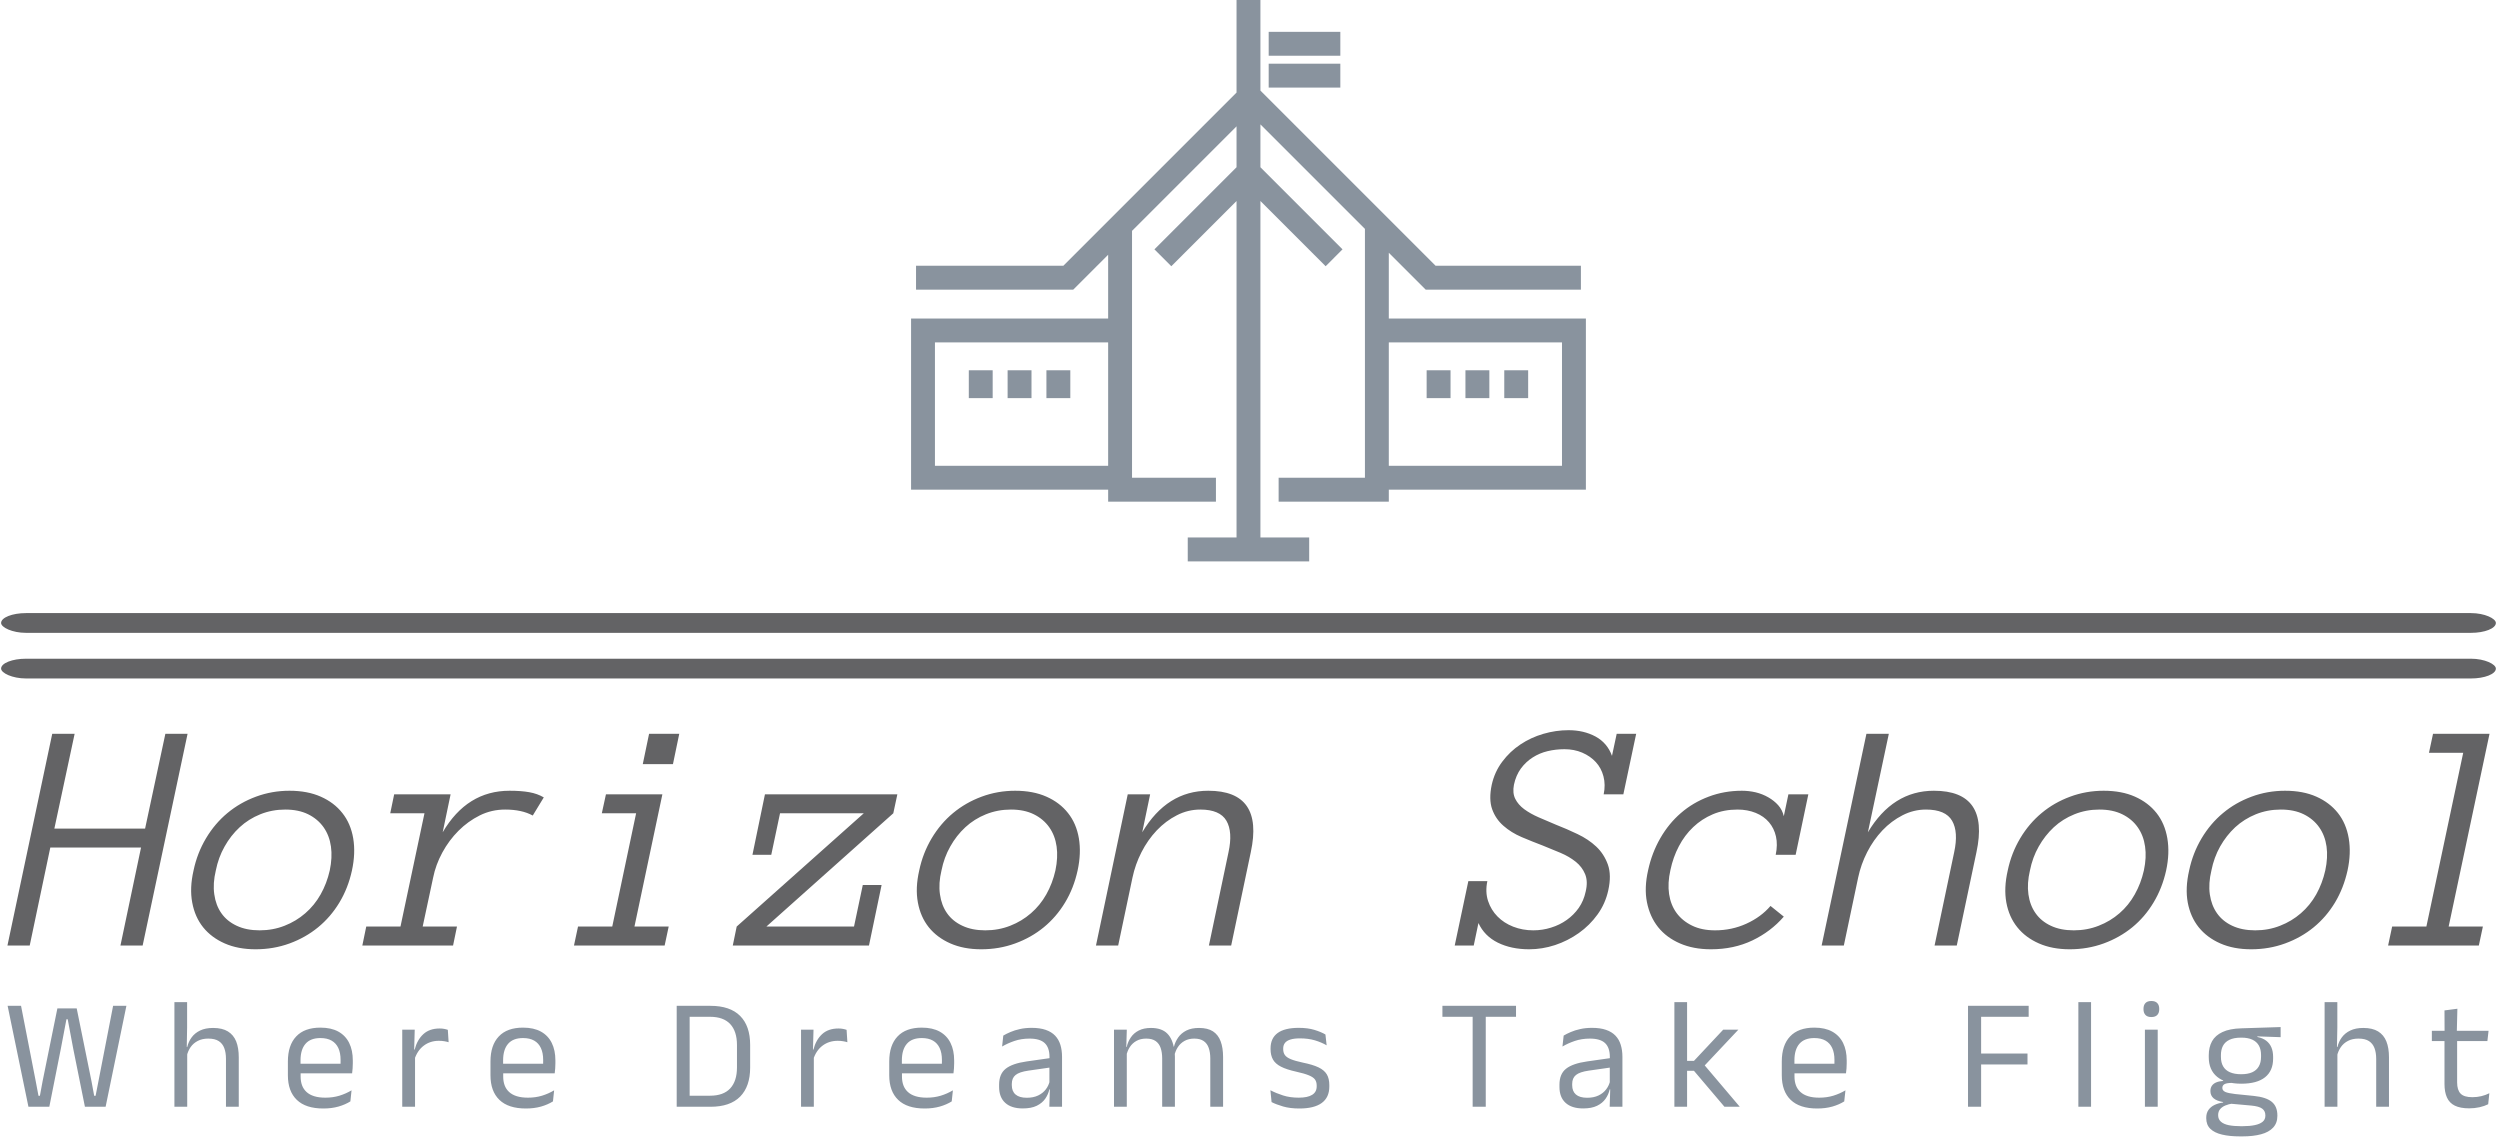 <svg xmlns="http://www.w3.org/2000/svg" version="1.1" xmlns:xlink="http://www.w3.org/1999/xlink" xmlns:svgjs="http://svgjs.dev/svgjs" width="1500" height="685" viewBox="0 0 1500 685"><g transform="matrix(1,0,0,1,-0.909,-1.579)"><svg viewBox="0 0 396 181" data-background-color="#ffffff" preserveAspectRatio="xMidYMid meet" height="685" width="1500" xmlns="http://www.w3.org/2000/svg" xmlns:xlink="http://www.w3.org/1999/xlink"><g id="tight-bounds" transform="matrix(1,0,0,1,0.24,0.417)"><svg viewBox="0 0 395.52 180.165" height="180.165" width="395.52"><g><svg viewBox="0 0 397.498 181.066" height="180.165" width="395.52"><g><rect width="397.498" height="3.148" x="0" y="97.687" fill="#636365" opacity="1" stroke-width="0" stroke="transparent" fill-opacity="1" class="rect-yte-0" data-fill-palette-color="primary" rx="1%" id="yte-0" data-palette-color="#636365"></rect></g><g><rect width="397.498" height="3.148" x="0" y="104.955" fill="#636365" opacity="1" stroke-width="0" stroke="transparent" fill-opacity="1" class="rect-yte-1" data-fill-palette-color="primary" rx="1%" id="yte-1" data-palette-color="#636365"></rect></g><g transform="matrix(1,0,0,1,0.989,116.344)"><svg viewBox="0 0 395.52 64.722" height="64.722" width="395.52"><g id="textblocktransform"><svg viewBox="0 0 395.52 64.722" height="64.722" width="395.52" id="textblock"><g><svg viewBox="0 0 395.52 34.908" height="34.908" width="395.52"><g transform="matrix(1,0,0,1,0,0)"><svg width="395.52" viewBox="-1.2 -32.4 373.41 32.96" height="34.908" data-palette-color="#636365"><path d="M25.9-31.86L19.14 0 15.8 0 18.9-14.75 5.25-14.75 2.15 0-1.2 0 5.54-31.86 8.91-31.86 5.86-17.6 19.51-17.6 22.56-31.86 25.9-31.86ZM50.63-11.3L50.63-11.3Q50.05-8.64 48.74-6.47 47.43-4.3 45.54-2.75 43.65-1.2 41.25-0.32 38.84 0.56 36.13 0.56L36.13 0.56Q33.49 0.56 31.49-0.32 29.49-1.2 28.24-2.75 27-4.3 26.6-6.47 26.19-8.64 26.8-11.3L26.8-11.3Q27.34-13.89 28.67-16.13 30-18.36 31.89-19.93 33.79-21.51 36.19-22.4 38.6-23.29 41.23-23.29L41.23-23.29Q43.94-23.29 45.94-22.4 47.95-21.51 49.19-19.93 50.44-18.36 50.82-16.13 51.19-13.89 50.63-11.3ZM47.29-11.3L47.29-11.3Q47.7-13.26 47.47-14.9 47.24-16.55 46.36-17.8 45.48-19.04 44.04-19.75 42.6-20.46 40.6-20.46L40.6-20.46Q38.6-20.46 36.84-19.75 35.08-19.04 33.74-17.8 32.39-16.55 31.47-14.9 30.54-13.26 30.15-11.3L30.15-11.3Q29.68-9.35 29.92-7.7 30.15-6.05 30.99-4.86 31.83-3.66 33.29-2.98 34.74-2.29 36.74-2.29L36.74-2.29Q38.74-2.29 40.49-2.98 42.23-3.66 43.61-4.86 44.99-6.05 45.92-7.7 46.85-9.35 47.29-11.3ZM79.49-22.29L77.83-19.56Q76.19-20.46 73.68-20.46L73.68-20.46Q71.63-20.46 69.86-19.58 68.09-18.7 66.66-17.27 65.23-15.84 64.23-14 63.23-12.16 62.84-10.21L62.84-10.21 61.27-2.86 66.43-2.86 65.84 0 52.19 0 52.78-2.86 57.93-2.86 61.54-19.9 56.39-19.9 56.98-22.75 65.47-22.75 64.28-17.04Q67.94-23.29 74.34-23.29L74.34-23.29Q76.09-23.29 77.31-23.07 78.54-22.85 79.49-22.29L79.49-22.29ZM99.87-31.86L98.92-27.29 94.38-27.29 95.33-31.86 99.87-31.86ZM98.28-2.86L97.67 0 84.03 0 84.64-2.86 89.79-2.86 93.38-19.9 88.22-19.9 88.84-22.75 97.33-22.75 93.13-2.86 98.28-2.86ZM130.31-9.11L128.41 0 107.92 0 108.51-2.86 127.63-19.9 115.03-19.9 113.71-13.65 110.88-13.65 112.76-22.75 132.68-22.75 132.07-19.9 112.98-2.86 126.16-2.86 127.48-9.11 130.31-9.11ZM159.8-11.3L159.8-11.3Q159.22-8.64 157.91-6.47 156.6-4.3 154.71-2.75 152.82-1.2 150.41-0.32 148.01 0.56 145.3 0.56L145.3 0.56Q142.66 0.56 140.66-0.32 138.66-1.2 137.41-2.75 136.17-4.3 135.77-6.47 135.36-8.64 135.97-11.3L135.97-11.3Q136.51-13.89 137.84-16.13 139.17-18.36 141.06-19.93 142.96-21.51 145.36-22.4 147.77-23.29 150.4-23.29L150.4-23.29Q153.11-23.29 155.11-22.4 157.12-21.51 158.36-19.93 159.61-18.36 159.99-16.13 160.36-13.89 159.8-11.3ZM156.46-11.3L156.46-11.3Q156.87-13.26 156.64-14.9 156.41-16.55 155.53-17.8 154.65-19.04 153.21-19.75 151.77-20.46 149.77-20.46L149.77-20.46Q147.77-20.46 146.01-19.75 144.25-19.04 142.91-17.8 141.56-16.55 140.64-14.9 139.71-13.26 139.32-11.3L139.32-11.3Q138.85-9.35 139.09-7.7 139.32-6.05 140.16-4.86 141-3.66 142.46-2.98 143.91-2.29 145.91-2.29L145.91-2.29Q147.91-2.29 149.66-2.98 151.4-3.66 152.78-4.86 154.16-6.05 155.09-7.7 156.02-9.35 156.46-11.3ZM185.85-14.04L182.9 0 179.55 0 182.5-14.04Q183.16-17.09 182.19-18.77 181.21-20.46 178.26-20.46L178.26-20.46Q176.4-20.46 174.73-19.6 173.06-18.75 171.7-17.32 170.35-15.89 169.41-14.05 168.47-12.21 168.05-10.21L168.05-10.21 165.9 0 162.56 0 167.34-22.75 170.71-22.75 169.52-17.04Q173.25-23.29 179.45-23.29L179.45-23.29Q187.85-23.29 185.85-14.04L185.85-14.04ZM239.63-8.3L239.63-8.3Q239.19-6.3 238.02-4.68 236.85-3.05 235.2-1.88 233.55-0.71 231.62-0.07 229.69 0.56 227.74 0.56L227.74 0.56Q225.03 0.56 223.01-0.44 221-1.44 220.1-3.39L220.1-3.39 219.39 0 216.53 0 218.58-9.69 221.44-9.69Q221.1-8.06 221.55-6.7 222-5.35 222.97-4.37 223.93-3.39 225.33-2.84 226.74-2.29 228.35-2.29L228.35-2.29Q229.74-2.29 231.03-2.7 232.33-3.1 233.38-3.85 234.43-4.59 235.19-5.66 235.94-6.74 236.23-8.11L236.23-8.11Q236.6-9.64 236.15-10.74 235.7-11.84 234.72-12.62 233.74-13.4 232.44-13.95 231.13-14.5 229.79-15.04L229.79-15.04Q228.18-15.65 226.6-16.32 225.03-16.99 223.86-18.02 222.69-19.04 222.16-20.52 221.64-22 222.1-24.19L222.1-24.19Q222.54-26.15 223.69-27.67 224.83-29.2 226.41-30.25 227.98-31.3 229.86-31.85 231.74-32.4 233.65-32.4L233.65-32.4Q235.94-32.4 237.71-31.45 239.48-30.49 240.19-28.54L240.19-28.54 240.9-31.86 243.83-31.86 241.9-22.75 238.94-22.75Q239.24-24.19 238.91-25.45 238.58-26.71 237.76-27.6 236.94-28.49 235.72-29.02 234.5-29.54 233.04-29.54L233.04-29.54Q231.74-29.54 230.52-29.25 229.3-28.96 228.28-28.31 227.25-27.66 226.49-26.64 225.74-25.61 225.44-24.19L225.44-24.19Q225.2-22.95 225.64-22.07 226.08-21.19 226.98-20.52 227.89-19.85 229.14-19.3 230.4-18.75 231.74-18.19L231.74-18.19Q233.38-17.55 235.01-16.77 236.65-15.99 237.82-14.89 238.99-13.79 239.57-12.19 240.14-10.6 239.63-8.3ZM264.04-5.96L266.04-4.35Q264.09-2.1 261.31-0.77 258.52 0.56 255.08 0.56L255.08 0.56Q252.44 0.56 250.42-0.32 248.39-1.2 247.13-2.77 245.88-4.35 245.45-6.52 245.02-8.69 245.63-11.35L245.63-11.35Q246.19-13.94 247.46-16.15 248.73-18.36 250.55-19.93 252.37-21.51 254.73-22.4 257.08-23.29 259.74-23.29L259.74-23.29Q260.79-23.29 261.82-23.05 262.84-22.8 263.71-22.3 264.58-21.8 265.2-21.11 265.82-20.41 266.04-19.46L266.04-19.46 266.73-22.75 269.73-22.75 267.82-13.65 264.82-13.65Q265.14-15.16 264.86-16.41 264.58-17.65 263.81-18.55 263.04-19.46 261.81-19.96 260.57-20.46 259.08-20.46L259.08-20.46Q257.03-20.46 255.36-19.75 253.69-19.04 252.41-17.82 251.12-16.6 250.26-14.95 249.39-13.31 248.98-11.35L248.98-11.35Q248.54-9.4 248.78-7.75 249.03-6.1 249.9-4.91 250.78-3.71 252.24-3 253.69-2.29 255.69-2.29L255.69-2.29Q258.23-2.29 260.43-3.3 262.62-4.3 264.04-5.96L264.04-5.96ZM295.02-14.04L292.06 0 288.72 0 291.67-14.04Q292.33-17.09 291.36-18.77 290.38-20.46 287.43-20.46L287.43-20.46Q285.57-20.46 283.9-19.6 282.23-18.75 280.87-17.32 279.52-15.89 278.58-14.05 277.64-12.21 277.22-10.21L277.22-10.21 275.07 0 271.73 0 278.47-31.86 281.84-31.86 278.69-17.04Q282.42-23.29 288.62-23.29L288.62-23.29Q297.02-23.29 295.02-14.04L295.02-14.04ZM323.56-11.3L323.56-11.3Q322.97-8.64 321.66-6.47 320.36-4.3 318.47-2.75 316.57-1.2 314.17-0.32 311.76 0.56 309.05 0.56L309.05 0.56Q306.42 0.56 304.42-0.32 302.41-1.2 301.17-2.75 299.92-4.3 299.52-6.47 299.12-8.64 299.73-11.3L299.73-11.3Q300.27-13.89 301.6-16.13 302.93-18.36 304.82-19.93 306.71-21.51 309.12-22.4 311.52-23.29 314.16-23.29L314.16-23.29Q316.87-23.29 318.87-22.4 320.87-21.51 322.12-19.93 323.36-18.36 323.74-16.13 324.12-13.89 323.56-11.3ZM320.21-11.3L320.21-11.3Q320.63-13.26 320.39-14.9 320.16-16.55 319.28-17.8 318.41-19.04 316.96-19.75 315.52-20.46 313.52-20.46L313.52-20.46Q311.52-20.46 309.76-19.75 308-19.04 306.66-17.8 305.32-16.55 304.39-14.9 303.46-13.26 303.07-11.3L303.07-11.3Q302.61-9.35 302.84-7.7 303.07-6.05 303.92-4.86 304.76-3.66 306.21-2.98 307.66-2.29 309.66-2.29L309.66-2.29Q311.67-2.29 313.41-2.98 315.16-3.66 316.54-4.86 317.92-6.05 318.84-7.7 319.77-9.35 320.21-11.3ZM350.85-11.3L350.85-11.3Q350.26-8.64 348.96-6.47 347.65-4.3 345.76-2.75 343.87-1.2 341.46-0.32 339.06 0.56 336.35 0.56L336.35 0.56Q333.71 0.56 331.71-0.32 329.71-1.2 328.46-2.75 327.22-4.3 326.81-6.47 326.41-8.64 327.02-11.3L327.02-11.3Q327.56-13.89 328.89-16.13 330.22-18.36 332.11-19.93 334-21.51 336.41-22.4 338.81-23.29 341.45-23.29L341.45-23.29Q344.16-23.29 346.16-22.4 348.16-21.51 349.41-19.93 350.65-18.36 351.03-16.13 351.41-13.89 350.85-11.3ZM347.5-11.3L347.5-11.3Q347.92-13.26 347.69-14.9 347.46-16.55 346.58-17.8 345.7-19.04 344.26-19.75 342.82-20.46 340.81-20.46L340.81-20.46Q338.81-20.46 337.05-19.75 335.3-19.04 333.95-17.8 332.61-16.55 331.68-14.9 330.76-13.26 330.37-11.3L330.37-11.3Q329.9-9.35 330.13-7.7 330.37-6.05 331.21-4.86 332.05-3.66 333.5-2.98 334.96-2.29 336.96-2.29L336.96-2.29Q338.96-2.29 340.7-2.98 342.45-3.66 343.83-4.86 345.21-6.05 346.14-7.7 347.06-9.35 347.5-11.3ZM371.21-2.86L370.6 0 356.95 0 357.56-2.86 362.71-2.86 368.25-29 363.1-29 363.71-31.86 372.21-31.86 366.06-2.86 371.21-2.86Z" opacity="1" transform="matrix(1,0,0,1,0,0)" fill="#636365" class="wordmark-text-0" data-fill-palette-color="primary" id="text-0"></path></svg></g></svg></g><g transform="matrix(1,0,0,1,0,43.149)"><svg viewBox="0 0 395.52 21.573" height="21.573" width="395.52"><g transform="matrix(1,0,0,1,0,0)"><svg width="395.52" viewBox="1.63 -33.48 785.6 42.86" height="21.573" data-palette-color="#89939e"><path d="M18.48-18.38L14.83 0 8.22 0 1.63-31.95 5.88-31.95 10.53-8.08 11.4-3.48 11.85-3.48 12.7-8.08 17.38-31.13 23.5-31.13 28.18-8.08 29.03-3.48 29.48-3.48 30.38-8.08 35.02-31.95 39.23-31.95 32.65 0 26.1 0 22.4-18.38 20.65-27.7 20.25-27.7 18.48-18.38ZM74.8-15.63L74.8 0 70.75 0 70.75-15.18Q70.75-17.15 70.21-18.57 69.68-20 68.46-20.79 67.25-21.58 65.15-21.58L65.15-21.58Q63.23-21.58 61.83-20.85 60.43-20.13 59.56-18.89 58.7-17.65 58.35-16.07L58.35-16.07 57.45-18.95 58.5-18.95Q58.88-20.6 59.88-21.96 60.88-23.33 62.56-24.14 64.25-24.95 66.68-24.95L66.68-24.95Q69.58-24.95 71.36-23.85 73.15-22.75 73.98-20.69 74.8-18.63 74.8-15.63L74.8-15.63ZM58.48-17.85L58.48 0 54.43 0 54.43-33.13 58.45-33.13 58.45-25.18 58.33-18.18 58.48-17.85ZM101.58 0.55L101.58 0.55Q96 0.55 93.18-2.18 90.35-4.9 90.35-9.98L90.35-9.98 90.35-14.33Q90.35-19.48 92.98-22.26 95.6-25.05 100.65-25.05L100.65-25.05Q104.05-25.05 106.33-23.79 108.6-22.53 109.75-20.2 110.9-17.88 110.9-14.65L110.9-14.65 110.9-13.75Q110.9-12.95 110.84-12.15 110.78-11.35 110.68-10.58L110.68-10.58 106.95-10.58Q107-11.78 107.02-12.85 107.03-13.93 107.03-14.83L107.03-14.83Q107.03-17.05 106.32-18.59 105.6-20.13 104.19-20.94 102.78-21.75 100.65-21.75L100.65-21.75Q97.5-21.75 95.93-19.93 94.35-18.1 94.35-14.7L94.35-14.7 94.35-12.38 94.38-11.88 94.38-9.55Q94.38-8.03 94.83-6.8 95.28-5.58 96.24-4.69 97.2-3.8 98.69-3.34 100.18-2.88 102.23-2.88L102.23-2.88Q104.6-2.88 106.65-3.5 108.7-4.13 110.5-5.2L110.5-5.2 110.13-1.7Q108.5-0.68 106.35-0.06 104.2 0.55 101.58 0.55ZM109.83-13.63L109.83-10.58 92.48-10.58 92.48-13.63 109.83-13.63ZM130.4-14.93L130.4-14.93 129.48-18.05 130.48-18.1Q131.28-21.2 133.23-22.99 135.18-24.78 138.4-24.78L138.4-24.78Q139.2-24.78 139.84-24.65 140.48-24.53 140.98-24.35L140.98-24.35 141.23-20.43Q140.6-20.63 139.84-20.75 139.08-20.88 138.15-20.88L138.15-20.88Q135.4-20.88 133.37-19.35 131.33-17.82 130.4-14.93ZM130.6-16.9L130.6 0 126.55 0 126.55-24.4 130.5-24.4 130.3-17.2 130.6-16.9ZM165.71 0.55L165.71 0.55Q160.13 0.55 157.31-2.18 154.48-4.9 154.48-9.98L154.48-9.98 154.48-14.33Q154.48-19.48 157.11-22.26 159.73-25.05 164.78-25.05L164.78-25.05Q168.18-25.05 170.46-23.79 172.73-22.53 173.88-20.2 175.03-17.88 175.03-14.65L175.03-14.65 175.03-13.75Q175.03-12.95 174.97-12.15 174.91-11.35 174.81-10.58L174.81-10.58 171.08-10.58Q171.13-11.78 171.14-12.85 171.16-13.93 171.16-14.83L171.16-14.83Q171.16-17.05 170.44-18.59 169.73-20.13 168.32-20.94 166.91-21.75 164.78-21.75L164.78-21.75Q161.63-21.75 160.06-19.93 158.48-18.1 158.48-14.7L158.48-14.7 158.48-12.38 158.51-11.88 158.51-9.55Q158.51-8.03 158.96-6.8 159.41-5.58 160.37-4.69 161.33-3.8 162.82-3.34 164.31-2.88 166.36-2.88L166.36-2.88Q168.73-2.88 170.78-3.5 172.83-4.13 174.63-5.2L174.63-5.2 174.26-1.7Q172.63-0.68 170.48-0.06 168.33 0.55 165.71 0.55ZM173.96-13.63L173.96-10.58 156.61-10.58 156.61-13.63 173.96-13.63ZM224.13 0L224.13 0 216.23 0 216.23-3.5 223.98-3.5Q228.23-3.5 230.37-5.81 232.51-8.13 232.51-12.43L232.51-12.43 232.51-19.55Q232.51-23.88 230.37-26.18 228.23-28.48 223.98-28.48L223.98-28.48 216.21-28.48 216.21-31.95 224.13-31.95Q230.33-31.95 233.51-28.76 236.68-25.58 236.68-19.58L236.68-19.58 236.68-12.4Q236.68-6.43 233.51-3.21 230.33 0 224.13 0ZM217.53-31.95L217.53 0 213.43 0 213.43-31.95 217.53-31.95ZM256.64-14.93L256.64-14.93 255.71-18.05 256.71-18.1Q257.51-21.2 259.46-22.99 261.41-24.78 264.64-24.78L264.64-24.78Q265.44-24.78 266.07-24.65 266.71-24.53 267.21-24.35L267.21-24.35 267.46-20.43Q266.84-20.63 266.07-20.75 265.31-20.88 264.39-20.88L264.39-20.88Q261.64-20.88 259.6-19.35 257.56-17.82 256.64-14.93ZM256.84-16.9L256.84 0 252.79 0 252.79-24.4 256.74-24.4 256.54-17.2 256.84-16.9ZM291.94 0.55L291.94 0.55Q286.36 0.55 283.54-2.18 280.71-4.9 280.71-9.98L280.71-9.98 280.71-14.33Q280.71-19.48 283.34-22.26 285.96-25.05 291.01-25.05L291.01-25.05Q294.41-25.05 296.69-23.79 298.96-22.53 300.11-20.2 301.26-17.88 301.26-14.65L301.26-14.65 301.26-13.75Q301.26-12.95 301.2-12.15 301.14-11.35 301.04-10.58L301.04-10.58 297.31-10.58Q297.36-11.78 297.37-12.85 297.39-13.93 297.39-14.83L297.39-14.83Q297.39-17.05 296.67-18.59 295.96-20.13 294.55-20.94 293.14-21.75 291.01-21.75L291.01-21.75Q287.86-21.75 286.29-19.93 284.71-18.1 284.71-14.7L284.71-14.7 284.71-12.38 284.74-11.88 284.74-9.55Q284.74-8.03 285.19-6.8 285.64-5.58 286.6-4.69 287.56-3.8 289.05-3.34 290.54-2.88 292.59-2.88L292.59-2.88Q294.96-2.88 297.01-3.5 299.06-4.13 300.86-5.2L300.86-5.2 300.49-1.7Q298.86-0.68 296.71-0.06 294.56 0.55 291.94 0.55ZM300.19-13.63L300.19-10.58 282.84-10.58 282.84-13.63 300.19-13.63ZM335.41-15.8L335.41 0 331.39 0 331.56-5.93 331.41-6.55 331.41-14.33 331.44-15.75Q331.44-18.73 329.93-20.15 328.41-21.58 325.14-21.58L325.14-21.58Q322.51-21.58 320.33-20.83 318.14-20.08 316.44-19.07L316.44-19.07 316.81-22.53Q317.76-23.1 319.08-23.66 320.39-24.23 322.08-24.6 323.76-24.98 325.79-24.98L325.79-24.98Q328.41-24.98 330.25-24.34 332.09-23.7 333.23-22.5 334.36-21.3 334.89-19.6 335.41-17.9 335.41-15.8L335.41-15.8ZM322.99 0.53L322.99 0.53Q319.36 0.53 317.43-1.24 315.49-3 315.49-6.28L315.49-6.28 315.49-7Q315.49-10.38 317.58-12.04 319.66-13.7 324.21-14.35L324.21-14.35 331.94-15.45 332.16-12.5 324.71-11.43Q321.91-11.03 320.71-10.06 319.51-9.1 319.51-7.23L319.51-7.23 319.51-6.83Q319.51-4.9 320.7-3.88 321.89-2.85 324.26-2.85L324.26-2.85Q326.36-2.85 327.86-3.58 329.36-4.3 330.29-5.53 331.21-6.75 331.54-8.25L331.54-8.25 332.16-5.5 331.39-5.5Q331.04-3.9 330.08-2.53 329.11-1.15 327.39-0.31 325.66 0.53 322.99 0.53ZM386.39-15.73L386.39 0 382.34 0 382.34-15.28Q382.34-17.2 381.85-18.61 381.36-20.03 380.25-20.8 379.14-21.58 377.26-21.58L377.26-21.58Q375.49-21.58 374.19-20.85 372.89-20.13 372.09-18.91 371.29-17.7 370.96-16.15L370.96-16.15 370.34-19.03 370.84-19.03Q371.24-20.6 372.19-21.95 373.14-23.3 374.76-24.13 376.39-24.95 378.79-24.95L378.79-24.95Q381.51-24.95 383.18-23.88 384.84-22.8 385.61-20.74 386.39-18.68 386.39-15.73L386.39-15.73ZM355.91-18.3L355.91 0 351.86 0 351.86-24.4 355.91-24.4 355.74-18.55 355.91-18.3ZM371.14-15.85L371.14 0 367.11 0 367.11-15.28Q367.11-17.2 366.63-18.61 366.14-20.03 365.04-20.8 363.94-21.58 362.06-21.58L362.06-21.58Q360.26-21.58 358.96-20.85 357.66-20.13 356.86-18.89 356.06-17.65 355.74-16.07L355.74-16.07 354.99-18.95 355.89-18.95Q356.26-20.6 357.19-21.96 358.11-23.33 359.7-24.14 361.29-24.95 363.56-24.95L363.56-24.95Q366.94-24.95 368.7-23.2 370.46-21.45 370.91-18.1L370.91-18.1Q371.04-17.6 371.09-17.01 371.14-16.43 371.14-15.85L371.14-15.85ZM410.54 0.55L410.54 0.55Q407.59 0.55 405.39-0.09 403.19-0.73 401.74-1.48L401.74-1.48 401.37-5.23Q403.19-4.28 405.38-3.58 407.57-2.88 410.34-2.88L410.34-2.88Q413.17-2.88 414.59-3.78 416.02-4.67 416.02-6.45L416.02-6.45 416.02-6.73Q416.02-7.88 415.48-8.63 414.94-9.38 413.54-9.95 412.14-10.53 409.57-11.1L409.57-11.1Q406.49-11.78 404.72-12.69 402.94-13.6 402.18-14.95 401.42-16.3 401.42-18.25L401.42-18.25 401.42-18.48Q401.42-21.68 403.64-23.33 405.87-24.98 410.34-24.98L410.34-24.98Q413.22-24.98 415.33-24.33 417.44-23.68 418.79-22.88L418.79-22.88 419.17-19.45Q417.54-20.4 415.44-21.03 413.34-21.65 410.72-21.65L410.72-21.65Q408.82-21.65 407.64-21.26 406.47-20.88 405.94-20.16 405.42-19.45 405.42-18.45L405.42-18.45 405.42-18.25Q405.42-17.15 405.94-16.39 406.47-15.63 407.83-15.06 409.19-14.5 411.62-13.98L411.62-13.98Q414.74-13.35 416.58-12.48 418.42-11.6 419.22-10.26 420.02-8.93 420.02-6.83L420.02-6.83 420.02-6.4Q420.02-2.95 417.62-1.2 415.22 0.55 410.54 0.55ZM469.54-31.28L469.54 0 465.39 0 465.39-31.28 469.54-31.28ZM479.12-31.95L479.12-28.48 455.82-28.48 455.82-31.95 479.12-31.95ZM512.8-15.8L512.8 0 508.77 0 508.95-5.93 508.8-6.55 508.8-14.33 508.82-15.75Q508.82-18.73 507.31-20.15 505.8-21.58 502.52-21.58L502.52-21.58Q499.9-21.58 497.71-20.83 495.52-20.08 493.82-19.07L493.82-19.07 494.2-22.53Q495.15-23.1 496.46-23.66 497.77-24.23 499.46-24.6 501.15-24.98 503.17-24.98L503.17-24.98Q505.8-24.98 507.63-24.34 509.47-23.7 510.61-22.5 511.75-21.3 512.27-19.6 512.8-17.9 512.8-15.8L512.8-15.8ZM500.37 0.53L500.37 0.53Q496.75 0.53 494.81-1.24 492.87-3 492.87-6.28L492.87-6.28 492.87-7Q492.87-10.38 494.96-12.04 497.05-13.7 501.6-14.35L501.6-14.35 509.32-15.45 509.55-12.5 502.1-11.43Q499.3-11.03 498.1-10.06 496.9-9.1 496.9-7.23L496.9-7.23 496.9-6.83Q496.9-4.9 498.08-3.88 499.27-2.85 501.65-2.85L501.65-2.85Q503.75-2.85 505.25-3.58 506.75-4.3 507.67-5.53 508.6-6.75 508.92-8.25L508.92-8.25 509.55-5.5 508.77-5.5Q508.42-3.9 507.46-2.53 506.5-1.15 504.77-0.31 503.05 0.53 500.37 0.53ZM538.42-13.6L549.95 0 545.1 0 535.45-11.38 532.87-11.38 532.87-14.53 535.45-14.53 544.7-24.4 549.5-24.4 538.42-12.63 538.42-13.6ZM533.27-33.13L533.27 0 529.25 0 529.25-33.13 533.27-33.13ZM574.47 0.55L574.47 0.55Q568.9 0.55 566.07-2.18 563.25-4.9 563.25-9.98L563.25-9.98 563.25-14.33Q563.25-19.48 565.87-22.26 568.5-25.05 573.55-25.05L573.55-25.05Q576.95-25.05 579.22-23.79 581.5-22.53 582.65-20.2 583.8-17.88 583.8-14.65L583.8-14.65 583.8-13.75Q583.8-12.95 583.74-12.15 583.67-11.35 583.57-10.58L583.57-10.58 579.85-10.58Q579.9-11.78 579.91-12.85 579.92-13.93 579.92-14.83L579.92-14.83Q579.92-17.05 579.21-18.59 578.5-20.13 577.09-20.94 575.67-21.75 573.55-21.75L573.55-21.75Q570.4-21.75 568.82-19.93 567.25-18.1 567.25-14.7L567.25-14.7 567.25-12.38 567.27-11.88 567.27-9.55Q567.27-8.03 567.72-6.8 568.17-5.58 569.14-4.69 570.1-3.8 571.59-3.34 573.07-2.88 575.12-2.88L575.12-2.88Q577.5-2.88 579.55-3.5 581.6-4.13 583.4-5.2L583.4-5.2 583.02-1.7Q581.4-0.68 579.25-0.06 577.1 0.55 574.47 0.55ZM582.72-13.63L582.72-10.58 565.37-10.58 565.37-13.63 582.72-13.63ZM626.35-31.95L626.35 0 622.2 0 622.2-31.95 626.35-31.95ZM641.03-16.85L641.03-13.38 624.55-13.38 624.55-16.85 641.03-16.85ZM641.4-31.95L641.4-28.48 623.4-28.48 623.4-31.95 641.4-31.95ZM661.15-33.13L661.15 0 657.13 0 657.13-33.13 661.15-33.13ZM682.25-24.4L682.25 0 678.2 0 678.2-24.4 682.25-24.4ZM680.23-28.4L680.23-28.4Q678.98-28.4 678.37-29.06 677.75-29.73 677.75-30.88L677.75-30.88 677.75-31Q677.75-32.18 678.37-32.83 678.98-33.48 680.23-33.48L680.23-33.48Q681.48-33.48 682.1-32.83 682.73-32.18 682.73-31L682.73-31 682.73-30.88Q682.73-29.7 682.1-29.05 681.48-28.4 680.23-28.4ZM708.71-7.3L708.71-7.3Q703.73-7.3 701.07-9.47 698.41-11.65 698.41-15.7L698.41-15.7 698.41-16.32Q698.41-18.85 699.44-20.73 700.48-22.6 702.76-23.66 705.03-24.73 708.71-24.83L708.71-24.83 721.16-25.23 721.16-22.03 713.81-22.28 713.78-22.1Q715.51-21.75 716.61-20.9 717.71-20.05 718.24-18.78 718.78-17.5 718.78-15.8L718.78-15.8 718.78-15.25Q718.78-11.38 716.23-9.34 713.68-7.3 708.71-7.3ZM708.53 6.15L708.53 6.15 709.11 6.15Q711.36 6.15 712.97 5.81 714.58 5.48 715.46 4.75 716.33 4.03 716.33 2.83L716.33 2.83 716.33 2.73Q716.33 1.33 715.32 0.59 714.31-0.15 711.86-0.38L711.86-0.38 704.96-1 706.11-1.05Q704.71-0.85 703.64-0.4 702.58 0.05 701.98 0.79 701.38 1.53 701.38 2.63L701.38 2.63 701.38 2.68Q701.38 3.95 702.26 4.73 703.13 5.5 704.73 5.83 706.33 6.15 708.53 6.15ZM709.03 9.38L709.03 9.38 708.31 9.38Q705.01 9.38 702.62 8.81 700.23 8.25 698.92 6.99 697.61 5.73 697.61 3.6L697.61 3.6 697.61 3.5Q697.61 2 698.32 1 699.03 0 700.24-0.58 701.46-1.15 702.96-1.35L702.96-1.35 702.93-1.5Q700.88-1.85 699.91-2.71 698.93-3.58 698.93-4.95L698.93-4.95 698.93-4.98Q698.93-5.93 699.37-6.6 699.81-7.28 700.69-7.68 701.58-8.08 702.96-8.18L702.96-8.18 702.96-8.68 707.61-7.5 705.71-7.55Q704.01-7.53 703.36-7.14 702.71-6.75 702.71-5.98L702.71-5.98 702.71-5.95Q702.71-5.13 703.63-4.7 704.56-4.28 706.78-4.03L706.78-4.03 712.71-3.43Q716.58-3.03 718.36-1.56 720.13-0.1 720.13 2.75L720.13 2.75 720.13 2.88Q720.13 5.15 718.78 6.6 717.43 8.05 714.96 8.71 712.48 9.38 709.03 9.38ZM708.66-10.3L708.66-10.3Q710.76-10.3 712.14-10.91 713.53-11.53 714.24-12.76 714.96-14 714.96-15.8L714.96-15.8 714.96-16.4Q714.96-18.15 714.27-19.38 713.58-20.6 712.21-21.24 710.83-21.88 708.76-21.88L708.76-21.88 708.61-21.88Q706.36-21.88 704.94-21.19 703.53-20.5 702.89-19.26 702.26-18.03 702.26-16.38L702.26-16.38 702.26-15.8Q702.26-14 702.97-12.78 703.68-11.55 705.11-10.93 706.53-10.3 708.66-10.3ZM755.46-15.63L755.46 0 751.41 0 751.41-15.18Q751.41-17.15 750.87-18.57 750.33-20 749.12-20.79 747.91-21.58 745.81-21.58L745.81-21.58Q743.88-21.58 742.48-20.85 741.08-20.13 740.22-18.89 739.36-17.65 739.01-16.07L739.01-16.07 738.11-18.95 739.16-18.95Q739.53-20.6 740.53-21.96 741.53-23.33 743.22-24.14 744.91-24.95 747.33-24.95L747.33-24.95Q750.23-24.95 752.02-23.85 753.81-22.75 754.63-20.69 755.46-18.63 755.46-15.63L755.46-15.63ZM739.13-17.85L739.13 0 735.08 0 735.08-33.13 739.11-33.13 739.11-25.18 738.98-18.18 739.13-17.85ZM780.86 0.5L780.86 0.5Q778.03 0.5 776.31-0.35 774.58-1.2 773.81-2.93 773.03-4.65 773.03-7.23L773.03-7.23 773.03-22.63 777.03-22.63 777.03-7.7Q777.03-5.3 778.13-4.16 779.23-3.03 781.83-3.03L781.83-3.03Q783.31-3.03 784.67-3.35 786.03-3.68 787.23-4.28L787.23-4.28 786.86-0.8Q785.68-0.2 784.11 0.15 782.53 0.5 780.86 0.5ZM786.98-24.05L786.61-20.8 769.03-20.8 769.03-24.05 786.98-24.05ZM777.11-31.03L776.93-23.65 773.06-23.65 773.03-30.5 777.11-31.03Z" opacity="1" transform="matrix(1,0,0,1,0,0)" fill="#89939e" class="slogan-text-1" data-fill-palette-color="secondary" id="text-1"></path></svg></g></svg></g></svg></g></svg></g><g transform="matrix(1,0,0,1,144.988,0)"><svg viewBox="0 0 107.521 89.446" height="89.446" width="107.521"><g><svg xmlns="http://www.w3.org/2000/svg" xmlns:xlink="http://www.w3.org/1999/xlink" version="1.1" x="0" y="0" viewBox="0.93 12.662 97.774 81.337" enable-background="new 0 0 100 100" xml:space="preserve" height="89.446" width="107.521" class="icon-icon-0" data-fill-palette-color="accent" id="icon-0"><g fill="#89939e" data-fill-palette-color="accent"><rect x="75.63" y="66.311" fill="#89939e" width="3.463" height="4.036" data-fill-palette-color="accent"></rect><rect x="81.253" y="66.311" fill="#89939e" width="3.464" height="4.036" data-fill-palette-color="accent"></rect><rect x="86.878" y="66.311" fill="#89939e" width="3.461" height="4.036" data-fill-palette-color="accent"></rect><rect x="9.295" y="66.311" fill="#89939e" width="3.458" height="4.036" data-fill-palette-color="accent"></rect><rect x="14.918" y="66.311" fill="#89939e" width="3.461" height="4.036" data-fill-palette-color="accent"></rect><rect x="20.541" y="66.311" fill="#89939e" width="3.462" height="4.036" data-fill-palette-color="accent"></rect><path fill="#89939e" d="M70.149 58.81V49.285L75.495 54.63H97.982V51.167H76.927L51.547 25.788V12.662H48.087V26.073L22.995 51.166H1.649V54.629H24.426L29.484 49.572V58.81H0.93V83.614H29.485V85.346H45.102V81.881H32.945V46.11L48.087 30.967V36.892L36.189 48.789 38.637 51.236 48.087 41.787V90.538H41.018V93.999H58.613V90.538H51.547V41.788L60.998 51.236 63.442 48.789 51.547 36.894V30.682L66.69 45.824V81.881H54.186V85.346H70.15V83.614H98.704V58.81zM29.484 80.153H4.39V62.271H29.484zM95.241 80.153H70.149V62.271H95.241z" data-fill-palette-color="accent"></path></g><g fill="#89939e" data-fill-palette-color="accent"><rect x="52.744" y="17.276" fill="#89939e" width="10.381" height="3.462" data-fill-palette-color="accent"></rect></g><g fill="#89939e" data-fill-palette-color="accent"><rect x="52.744" y="21.891" fill="#89939e" width="10.381" height="3.462" data-fill-palette-color="accent"></rect></g></svg></g></svg></g><g></g></svg></g><defs></defs></svg><rect width="395.52" height="180.165" fill="none" stroke="none" visibility="hidden"></rect></g></svg></g></svg>